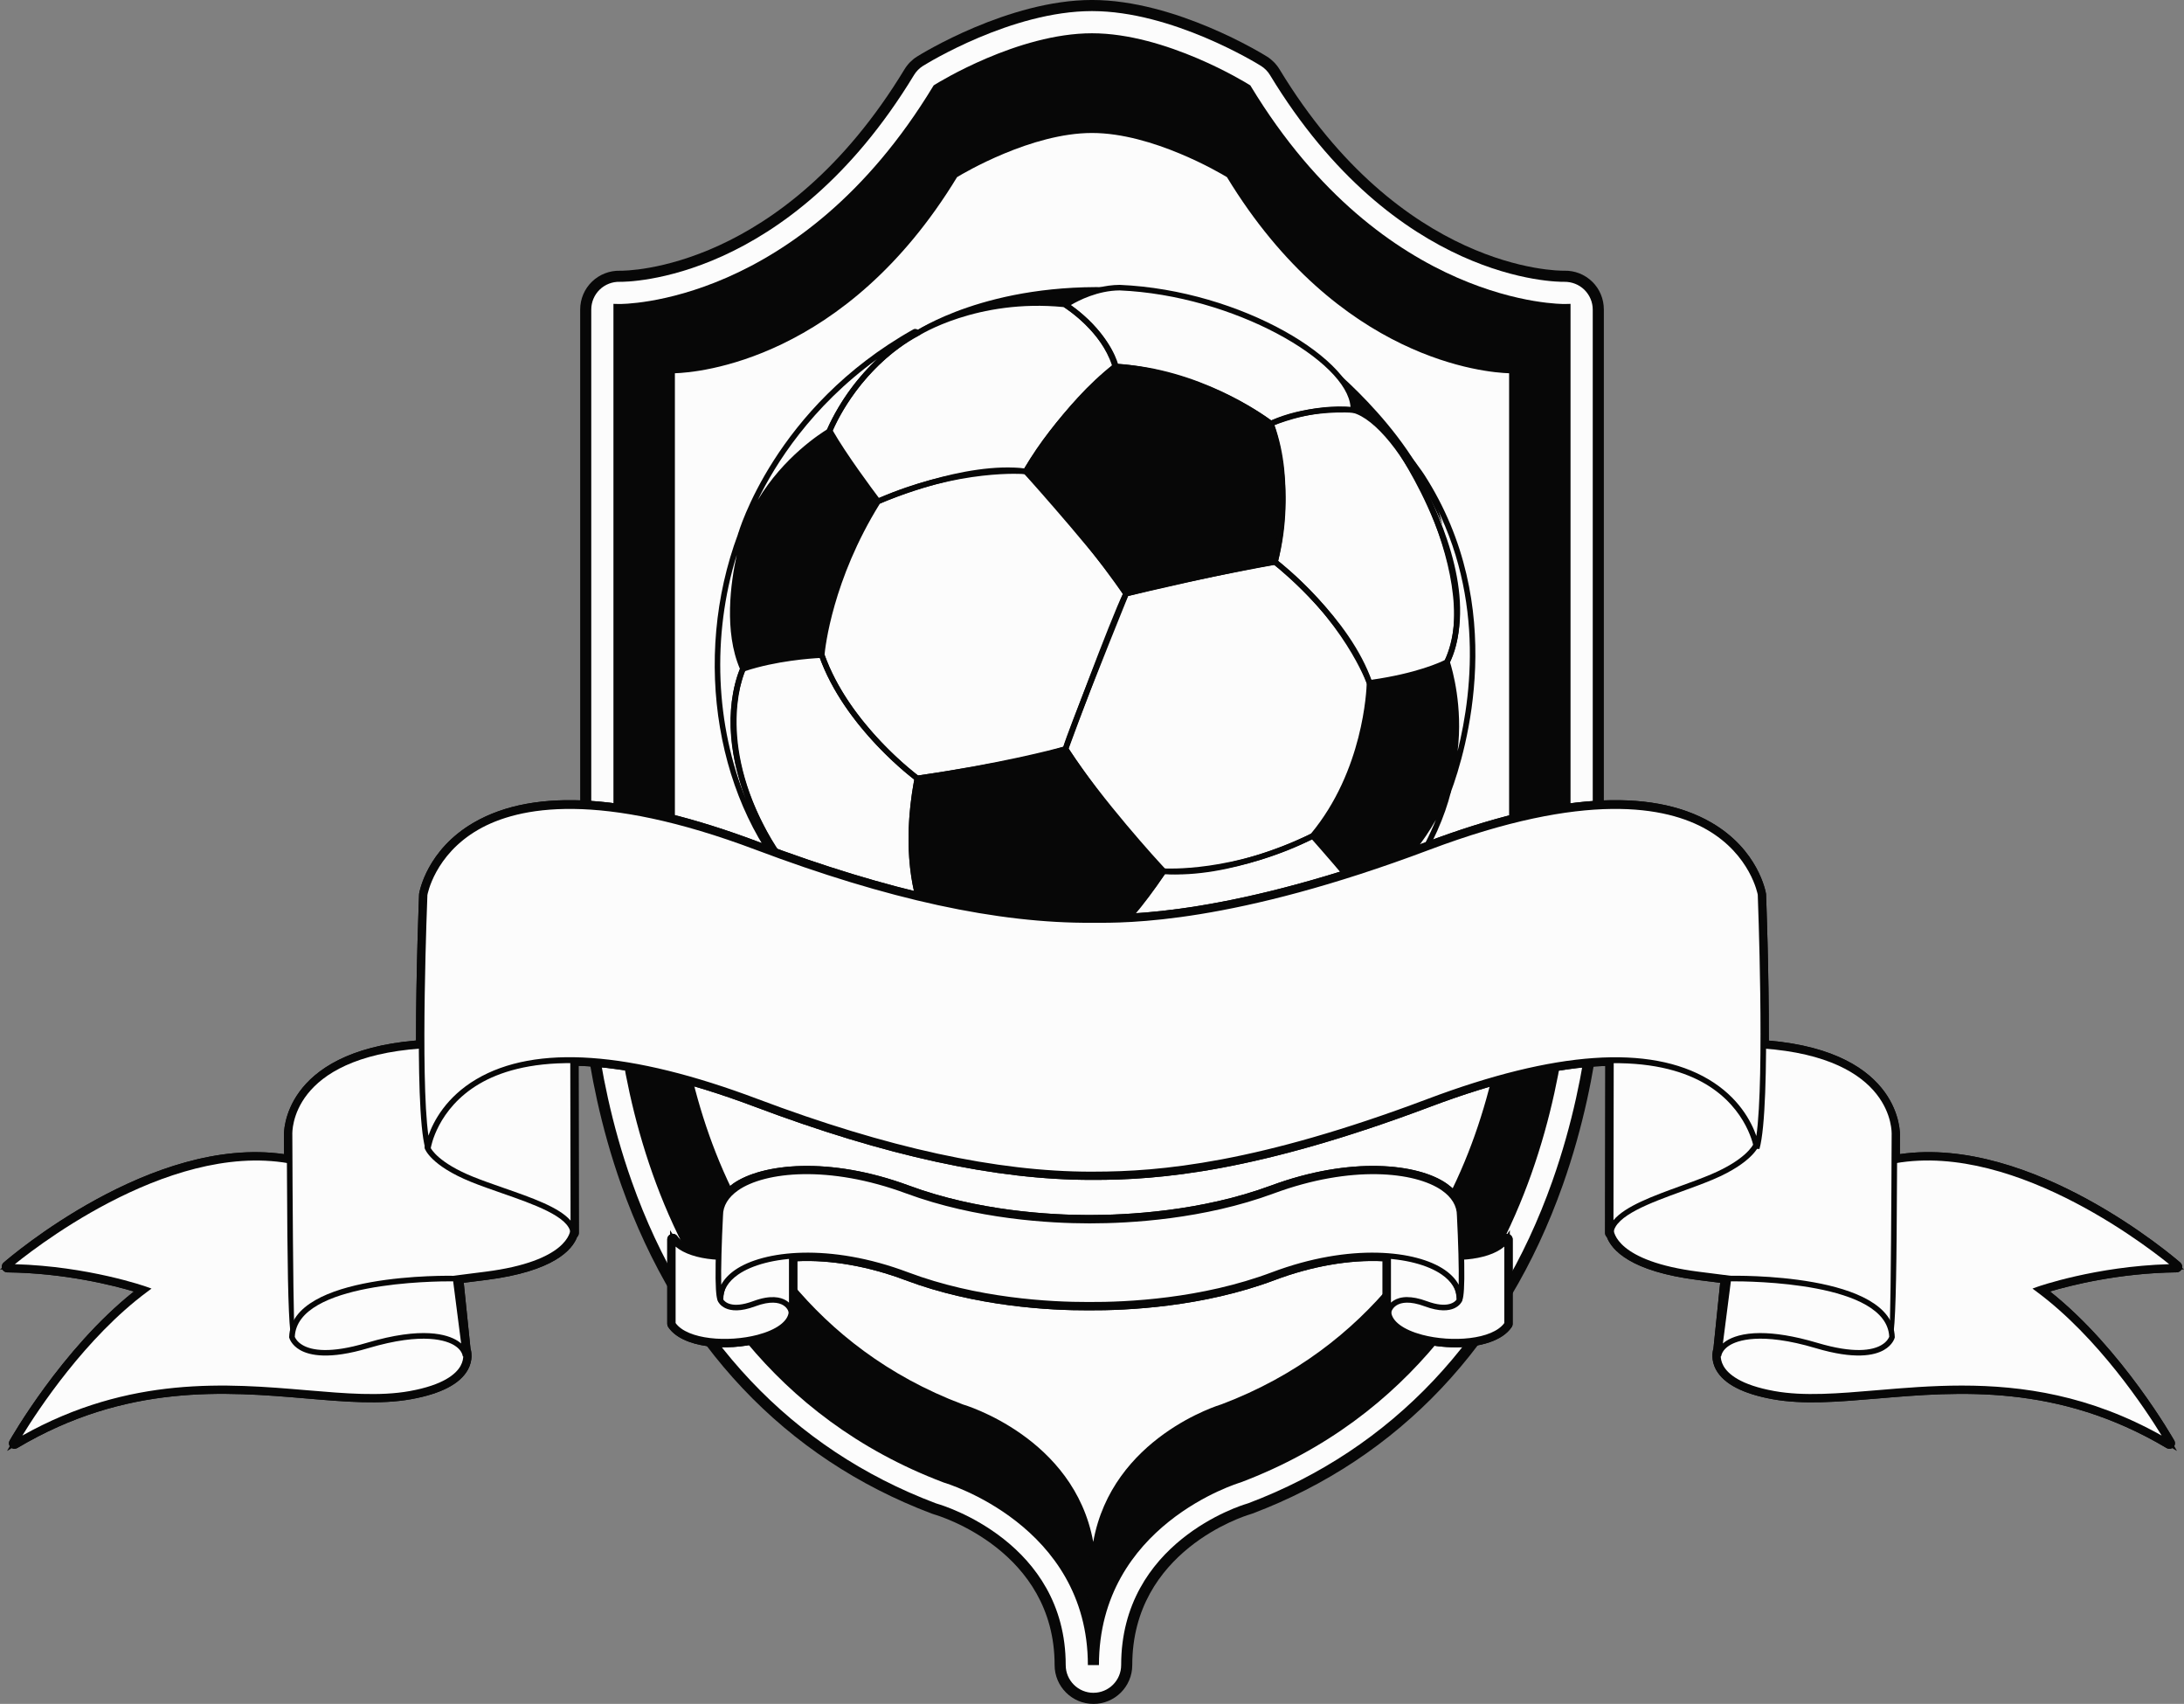 <svg xmlns="http://www.w3.org/2000/svg" width="1080" height="842.35" viewBox="0 0 1080 842.35"><rect x="0" y="0" width="1080" height="842.35" fill="#808080" stroke="none"/><g id="a"/><g id="b"><g id="c"><g id="d"><g><g><path d="M540.71 823.15c0-72.23 71.85-92.87 71.85-92.87 163.85-61.92 161.35-255.17 161.35-255.17V153.03s-90.07 2.5-157.61-108.82c0 0-40.03-25.02-76.3-25.02s-76.3 25.02-76.3 25.02c-67.54 111.32-157.61 108.82-157.61 108.82V475.12s-2.5 193.25 161.35 255.17c0 0 73.26 20.64 73.26 92.87z" fill="#070707"/><path d="M540.71 842.35c-10.6.0-19.2-8.6-19.2-19.2.0-56.44-56.93-73.71-59.36-74.41-.47-.14-1.03-.32-1.49-.5-72.45-27.38-125.5-83.52-153.43-162.35-20.76-58.61-20.36-108.91-20.33-111.02V153.03c0-5.18 2.09-10.15 5.81-13.76 3.71-3.61 8.72-5.56 13.92-5.43 3.18.06 80.32-.13 140.66-99.59 1.56-2.57 3.69-4.73 6.24-6.32 1.82-1.14 45.17-27.94 86.47-27.94s84.65 26.8 86.48 27.94c2.54 1.59 4.68 3.76 6.24 6.32 60.35 99.47 137.46 99.66 140.8 99.58 5.21-.13 10.13 1.82 13.85 5.43 3.71 3.61 5.74 8.58 5.74 13.76v322.1c.03 1.86.43 52.17-20.33 110.78-27.93 78.83-80.98 134.97-153.43 162.35-.49.18-.99.35-1.49.49-2.28.68-57.95 17.92-57.95 74.42.0 10.6-8.59 19.2-19.2 19.2zm-67.19-130.3c18.98 5.56 47.96 21 67.04 48.38 18.76-27.36 47.24-42.8 65.89-48.36 61.71-23.53 105.35-69.91 129.73-137.86 18.77-52.31 18.54-98.41 18.54-98.87V170.49c-32.51-5.35-98.79-26.81-152.23-112.11-9.86-5.53-37.96-19.98-62.48-19.98-22.64.0-49.95 12.83-62.44 19.91-53.45 85.35-119.76 106.82-152.27 112.17V475.12c0 .68-.24 46.77 18.54 99.09 24.38 67.93 68.01 114.31 129.69 137.85z" fill="#070707"/></g><g><path d="M540.71 823.15c0-72.23 71.85-92.87 71.85-92.87 163.85-61.92 161.35-255.17 161.35-255.17V153.03s-90.07 2.5-157.61-108.82c0 0-40.03-25.02-76.3-25.02s-76.3 25.02-76.3 25.02c-67.54 111.32-157.61 108.82-157.61 108.82V475.12s-2.5 193.25 161.35 255.17c0 0 73.26 20.64 73.26 92.87z" fill="#070707"/><path d="M540.71 836.87c-7.57.0-13.71-6.14-13.71-13.71.0-60.7-60.72-78.94-63.31-79.68-.35-.1-.74-.23-1.09-.36-70.89-26.79-122.83-81.79-150.2-159.05-20.44-57.7-20.05-107.05-20.02-109.12V153.03c0-3.7 1.5-7.25 4.15-9.83 2.65-2.58 6.26-3.98 9.94-3.88 3.34.05 83.35.23 145.51-102.22 1.11-1.83 2.64-3.38 4.45-4.52 1.77-1.11 43.82-27.1 83.57-27.1s81.8 25.99 83.57 27.1c1.82 1.14 3.34 2.68 4.45 4.52 62.18 102.48 142.13 102.3 145.57 102.22 3.69-.04 7.26 1.35 9.89 3.93 2.62 2.58 4.14 6.1 4.14 9.78V475.12c.03 1.9.42 51.25-20.02 108.94-27.37 77.26-79.31 132.26-150.2 159.05-.35.13-.7.25-1.06.35-2.49.73-61.92 18.95-61.92 79.69.0 7.57-6.14 13.71-13.71 13.71zm-68.94-119.61c19.72 5.72 50.93 22.68 68.82 53.42 17.58-30.73 48.25-47.69 67.61-53.41 63.48-24.14 108.31-71.76 133.26-141.55 19.02-53.2 18.74-99.98 18.74-100.44V165.78c-29.35-3.82-98.5-22.42-153.8-111.49-9.02-5.16-39.52-21.38-66.4-21.38-24.53.0-54 14.16-66.36 21.33-55.31 89.12-124.47 107.72-153.83 111.54V475.12c0 .63-.28 47.41 18.74 100.61 24.94 69.77 69.77 117.38 133.22 141.53z" fill="#fcfcfc"/></g><g><path d="M540.71 823.15c0-72.23 71.85-92.87 71.85-92.87 163.85-61.92 161.35-255.17 161.35-255.17V153.03s-90.07 2.5-157.61-108.82c0 0-40.03-25.02-76.3-25.02s-76.3 25.02-76.3 25.02c-67.54 111.32-157.61 108.82-157.61 108.82V475.12s-2.5 193.25 161.35 255.17c0 0 73.26 20.64 73.26 92.87z" fill="#070707"/><path d="M543.45 823.15h-5.49c0-69.25-70.55-90.03-71.26-90.23-85.85-32.43-125.65-100.84-143.96-152.53-19.79-55.87-19.4-104.83-19.39-105.32V150.22l2.81.07c.89.01 89.35 1.02 155.19-107.5l.34-.56.55-.35c1.66-1.04 41.12-25.43 77.75-25.43s76.09 24.4 77.76 25.43l.55.35.34.56c65.83 108.5 154.19 107.52 155.19 107.5l2.81-.07v324.9c0 .45.4 49.41-19.39 105.28-18.31 51.69-58.11 120.1-143.73 152.45-.91.27-70.08 21.04-70.08 90.3zM308.84 155.71V475.12c0 .51-.37 48.65 19.13 103.62 17.93 50.53 56.86 117.4 140.45 148.98.47.12 58.77 17.21 72.27 71.94 13.25-54.72 70.47-71.82 71.12-72.01 83.38-31.52 122.3-98.38 140.23-148.91 19.51-54.97 19.14-103.1 19.13-103.58V155.71c-15.93-.76-96-9.65-156.86-109.5-4.87-2.93-41.5-24.27-74.31-24.27s-69.43 21.34-74.3 24.27c-60.86 99.85-140.93 108.73-156.86 109.5z" fill="#070707"/></g><g><path d="M540.62 777.99c0-64.11 63.78-82.44 63.78-82.44 145.44-54.96 143.23-226.5 143.23-226.5V183.16s-79.95 2.22-139.9-96.59c0 0-35.53-22.21-67.73-22.21s-67.73 22.21-67.73 22.21c-59.95 98.81-139.9 96.59-139.9 96.59v285.9s-2.21 171.54 143.23 226.5c0 0 65.03 18.32 65.03 82.44z" fill="#fcfcfc"/><path d="M542 777.99h-2.74c0-62.31-63.39-80.94-64.03-81.12-75.73-28.61-110.89-89.05-127.07-134.72-17.51-49.41-17.16-92.68-17.15-93.11V181.75l1.41.04c.78.0 79.88.99 138.69-95.93l.17-.28.28-.17c.36-.22 36.24-22.41 68.46-22.41s68.1 22.19 68.46 22.41l.28.17.17.28c58.84 96.99 137.87 95.97 138.69 95.93l1.41-.04V469.06c0 .41.35 43.68-17.15 93.1-16.18 45.67-51.34 106.11-126.96 134.68-.73.22-62.89 18.84-62.89 81.15zM333.74 184.52V469.06c0 .44-.34 43.3 17.02 92.27 15.99 45.09 50.71 104.76 125.32 132.95.5.14 55.09 16.14 64.53 68 9.27-51.86 62.82-67.86 63.42-68.03 74.5-28.16 109.22-87.82 125.21-132.91 17.36-48.96 17.03-91.82 17.02-92.25V184.52c-11.03-.33-84.22-6.04-139.53-96.95-3.36-2.04-36.77-21.83-66.73-21.83s-63.38 19.79-66.73 21.83c-55.31 90.91-128.5 96.62-139.53 96.95z" fill="#070707"/></g></g><g><path d="M550.46 140.47c103.02 4.78 182.67 91.83 177.91 194.43-4.76 102.61-92.13 181.91-195.14 177.13-103.02-4.78-182.67-91.83-177.91-194.43 4.76-102.6 92.13-181.91 195.14-177.13z" fill="#fcfcfc"/><g><g><path d="M456.62 450.81s-11.05-23.82-3.02-65.99c0 0 52.45-7.41 73.33-14.54.0.0 22.95 35.8 48.43 60.43.0.0-25.49 37.89-44.7 46.27.0.0-39 1.52-74.05-26.16z" fill="#070707"/><path d="M529.8 478.35c-6.16.0-41.97-1.14-74.02-26.46l-.26-.2-.14-.3c-.46-.99-11.15-24.7-3.12-66.83l.18-.96.97-.14c.52-.07 52.56-7.47 73.07-14.48l1.02-.35.58.91c.23.36 23.16 35.95 48.23 60.18l.82.8-.64.95c-1.05 1.56-25.94 38.32-45.29 46.76l-.5.11s-.35.01-.92.01zm-72.06-28.4c32.69 25.66 69.21 25.72 72.62 25.66 16.92-7.58 39.16-38.87 43.22-44.73-22.75-22.24-43.52-53.32-47.22-58.97-19.75 6.45-64.42 13.08-71.59 14.12-7.05 38.17 1.8 61.12 2.97 63.91z" fill="#070707"/></g><path d="M453.25 386.25l-.45-.33c-.35-.26-35.2-26.01-47.73-61.6l-.09-.27.02-.28c.03-.36 2.83-36.29 28.04-76.62l.22-.36.39-.17c1.76-.78 43.56-18.96 73.79-14.95l.5.07.34.38c1.69 1.88 41.48 46.19 49.76 60.72l.33.58-.25.62c-11.76 29.09-29.41 73.43-29.81 76.36l-.12.89-.87.33c-.28.08-28.48 8.07-73.51 14.58l-.55.08zm-45.5-62.57c11.56 32.48 42.18 56.61 46.22 59.69 40.45-5.88 67.1-12.92 71.83-14.21 2.54-8.68 24.3-62.67 29.5-75.55-8.41-14.14-44.82-54.92-48.74-59.3-27.97-3.45-67.14 12.81-71.44 14.64-23.46 37.71-27.07 71.34-27.38 74.72z" fill="#070707"/><path d="M367.4 330.67s20.25-6.07 38.96-6.8c0 0 2.63-33.23 27.84-75.99.0.0-18.26-22.85-23.99-35.05.0.0-29.08 16.13-41.65 50.82.0.0-13.15 40.2-1.15 67.02z" fill="#070707"/><path d="M433.76 249.56l-.66-.86c-.16-.21-16.51-21.69-24.09-35.21l-.32-.57.25-.61c.13-.32 13.29-32.19 43.88-48.62.19-.13 29.7-19.01 73.74-14.57l.56.18c.8.47 19.76 11.81 25.68 31.47l.27.88-.71.58c-.28.22-27.6 22.71-43.91 51.47l-.43.77-.88-.08c-.32-.03-32.86-2.71-72.38 14.74l-.99.44zm-22.02-36.82c6.74 11.83 19.84 29.38 22.9 33.44 36.1-15.68 66.35-14.89 71.85-14.58 15.1-26.24 38.99-47.14 43.41-50.9-5.53-16.94-21.73-27.51-23.93-28.89-42.85-4.21-71.48 14.05-71.76 14.23-27.53 14.79-40.53 42.3-42.47 46.69z" fill="#070707"/><g><path d="M556.83 293.5s-25.76-37.38-49.59-60.48c0 0 19.17-32.54 44.23-51.86.0.0 38.88 1.01 76.99 28.25.0.0 11.86 31.23 2.04 68.4.0.0-43.49 7.82-73.67 15.68z" fill="#070707"/><path d="M556.25 295.07l-.55-.79c-.25-.37-25.96-37.53-49.41-60.28l-.78-.75.55-.93c.19-.33 19.59-32.99 44.57-52.25l.39-.3h.49c.39.02 39.74 1.34 77.75 28.52l.34.24.15.39c.12.32 11.91 32.07 2.08 69.24l-.22.85-.86.15c-.44.08-43.79 7.9-73.57 15.66l-.93.24zm-47.26-62.27c21.51 21.11 44.6 53.67 48.42 59.14 27.49-7.1 65.77-14.18 71.99-15.31 8.64-33.75-.81-62.71-2.08-66.34-34.97-24.85-70.86-27.49-75.4-27.73-22.04 17.16-39.63 44.87-42.93 50.25z" fill="#070707"/></g><path d="M649.11 413.28s26.02-30.64 28.11-75.69c0 0 20.58-2.16 38.32-10.31.0.0 25.69 66.21-40.92 116.13.0.0-15.05-18.65-25.52-30.13z" fill="#070707"/><path d="M581.79 432.3c-2.19.0-4.37-.08-6.53-.24l-.54-.04-.37-.39c-.31-.33-31.17-33.53-48.58-60.62l-.37-.57.23-.64c.94-2.57 23.13-62.99 29.96-76.9l.29-.58.63-.15c.53-.13 53.13-12.65 73.79-15.71l.58-.09.46.36c1.48 1.15 36.34 28.62 47.18 60.41l.07.22v.23c0 .43-.71 43.41-28.43 76.56l-.42.34c-.37.19-34.77 17.81-67.95 17.81zm-5.79-2.94c32.69 2.25 68.94-15.52 72.24-17.19 25.88-31.11 27.52-71 27.61-74.38-10.01-29-41.55-55.17-45.73-58.54-19.68 2.99-66.34 14-72.33 15.42-6.7 14.03-26.91 68.84-29.33 75.41 16.31 25.18 44.05 55.47 47.55 59.27z" fill="#070707"/><path d="M676.3 339.1l-.37-1.06c-.11-.31-11.31-31.33-46.28-59.15l-.7-.56.23-.87c.1-.37 9.65-37.26-1.99-67.56l-.47-1.22 1.2-.53c.85-.37 21.03-9.09 41.46-6.83 12.27 3.18 27.41 21.54 38.76 46.81 11.17 24.85 19.3 58.86 8.64 79.76l-.19.37-.36.2c-.5.28-12.49 6.85-38.81 10.47l-1.11.15zm-44.26-61.8c31.45 25.29 43.78 53.08 46.07 58.78 22.58-3.23 34.28-8.73 36.41-9.81 9.92-20.08 1.94-52.89-8.89-77.01-10.86-24.16-25.62-42.35-36.75-45.24-16.8-1.85-34.04 4.34-38.66 6.16 10.27 28.23 3.2 61.34 1.83 67.11z" fill="#070707"/><path d="M669.23 202.69s1.9-6.57-12.77-22.66c0 0 46.9 37.2 56.95 79.64.0.0-20.16-48.99-44.18-56.98z" fill="#070707"/><path d="M537.1 512.21s14.21.23 19.25-5.51c0 0 31.78 4.03 70.19-15.41.0.0-36.01 22.75-89.43 20.93z" fill="#070707"/><path d="M560.22 508.15c-2.47.0-3.88-.08-3.95-.08l-.32-.02-.28-.16c-.76-.43-18.71-10.76-26.29-30.43l-.48-1.25 1.24-.51c.19-.08 19.31-8.34 44.08-45.76l.44-.66.8.05c.35.02 34.73 2.06 73.04-17.27l.94-.48.7.79c.18.2 17.73 19.93 25.59 30.21l.31.4-.03.5c-.05.91-1.71 22.56-48.1 48.37-26.92 14.86-57.06 16.3-67.68 16.3zm-3.46-2.8c3.74.16 38.96 1.14 69.81-15.89 41.13-22.88 46.08-42.43 46.63-45.66-7.03-9.12-21.12-25.1-24.41-28.82-35.35 17.56-67.29 17.31-72.71 17.13-21.8 32.74-38.99 43.16-43.66 45.55 6.98 16.76 22.12 26.36 24.34 27.69z" fill="#070707"/><path d="M535.85 513.35c-10.11.0-22.78-1.97-37.1-5.92-37.03-10.21-77.95-31.91-84.52-53.65l-.71-2.33 2.36.61c20.52 5.28 40.03-2.45 40.22-2.53l.75-.3.63.51c36.12 29.1 72.69 25.9 73.05 25.86l1.08-.11.35 1.03c5.94 17.38 24.9 28.88 25.09 29l1.58.95-1.36 1.24c-4.13 3.76-11.56 5.64-21.42 5.64zm-118.16-58.05c8.44 19.84 47.7 40.09 81.79 49.49 25.4 7 45.9 7.71 54.49 2.02-4.84-3.23-18.72-13.52-24.26-28.41-6.39.3-40.06.45-73.34-26.03-3.74 1.38-20.3 6.83-38.68 2.93z" fill="#070707"/><path d="M431.07 456.71c-9.49.0-15.52-1.88-15.95-2.02l-.32-.15c-36.33-23.31-65.51-82.72-48.68-124.39l.24-.58.6-.2c18.21-6.16 39.14-6.87 39.35-6.88l1-.03.33.94c12.37 34.93 46.42 60.05 46.76 60.3l.7.51-.16.85c-7.86 41.46 2.8 64.92 2.91 65.15l.64 1.36-1.42.51c-9.99 3.58-18.96 4.62-26.01 4.62zm-14.95-4.58c1.78.51 17.96 4.84 38.67-2.14-2.22-5.66-9.46-27.95-2.69-64.59-4.94-3.79-34.78-27.68-46.69-60.12-4.26.22-21.53 1.38-36.97 6.49-15.82 40.39 12.49 97.66 47.69 120.36z" fill="#070707"/><path d="M426.92 469.85s-28.57-17.26-49.73-60.07c0 0 14.76 28.19 38.36 43.61.0.0 2.54 9.18 11.38 16.46z" fill="#070707"/><path d="M394.96 440.91c-40.75-42.41-53.08-115.19-29.97-176.99l.15-.41.36-.25c.16-.11 1.58-1.06 3.11-1l1.8.08-.55 1.71c-.13.4-12.74 40.02-1.21 66.04l.25.58-.27.57c-.15.31-14.45 31.52 9.36 77.44.1.21 10.27 20 19.01 30.38l-2.04 1.83zm-30.62-166.63c-12.54 40.37-10.39 84.45 4.55 120.89-13.82-36.19-4.77-60.4-3-64.52-7.91-18.49-4.6-42.54-1.55-56.37z" fill="#070707"/><path d="M367.29 265.33l-2.34-1.29c.17-.62 18-62.73 86.79-101.26l.36-.14c.84-.2 2 .16 2.6 1.4l.6 1.22-1.22.61c-.28.14-28.11 14.28-42.63 47.85l-.18.42-.4.23c-.29.17-29.72 17.15-41.01 49.72l-.31.88-.93.04c-.51.02-1.16.18-1.33.32zm66.49-87.83c-32.68 23.63-50.38 51.9-59.06 69.73 12.71-21.36 31.41-33.21 34.39-35 6.75-15.43 16.25-26.84 24.67-34.73z" fill="#070707"/><path d="M453.47 164.64l-1.05-.66s35.89-24.82 101.31-21.79c0 0-16.32.76-26.66 8.53.0.0-39.02-5.79-73.59 13.92z" fill="#070707"/><path d="M628.29 211.02l-.67-.52c-.33-.26-33.35-25.83-75.89-27.84l-1.07-.05-.21-1.05c-.03-.15-3.31-15.14-24.18-29.71l-1.61-1.12 1.61-1.12c.51-.35 12.63-8.69 27.44-8.78 60.2 2.57 117.79 37.63 116.89 61.92l-.05 1.43-1.43-.12c-.24-.02-22.5-1.71-40.06 6.6l-.77.36zm-75.41-31.05c39.56 2.21 70.82 24.2 75.76 27.86 15.6-7.1 33.87-6.85 39.2-6.59-1.49-22.61-57.71-55.26-114.17-57.67-10.81.06-20.39 5.02-24.14 7.24 17.51 12.79 22.28 25.48 23.35 29.17z" fill="#070707"/><path d="M712.31 393.51l.76-2.01c12.12-31.91 1.29-63.45 1.18-63.77l-.18-.52.23-.5c19.25-41.95-24.21-105.1-24.65-105.73l2.04-1.8c5.9 5.32 12.28 14.98 12.55 15.38 42.14 65.35 20.74 136.79 13.17 157.13l-.25.43c-.93 1.06-2.42 1.22-2.71 1.25l-2.15.16zm4.71-66.16c1.07 3.34 6.49 21.82 3.77 44.01 7.67-30.59 13.65-84.58-18.58-134.9 11.91 22 28.2 60.91 14.81 90.89z" fill="#070707"/><path d="M542.49 513.6c-4.1.0-8.26-.11-12.51-.34l.13-2.74c.19.0 18.5.64 25.38-4.89l.41-.33.52.02c53.5 2.59 109.98-32.64 116.88-62.23l.12-.5.42-.3c.29-.21 28.84-21.06 39.53-50.76l.28-.77.8-.12c.21-.04.49-.14.57-.22l2.46 1.11c-12.17 48.42-70.14 122.05-174.97 122.06zm14.29-5.51c-1.44 1.06-3.21 1.9-5.15 2.57 17.54-.74 33.67-3.6 48.41-8.05-13.95 4.01-28.72 6.12-43.26 5.48zm119.06-63.88c-4.03 16.07-21.91 33.68-45.9 46.35 41.65-21.34 68.28-55.83 80.12-85.29-12.07 21.71-31.17 36.64-34.22 38.94z" fill="#070707"/></g></g><g><g><g><path d="M1007.94 637.46s29.97-10.74 68.45-11.18c0 0-73.97-64.33-139.63-52.46.03-7.71.05-12.71.05-12.71.0.0 2.08-39.3-64.85-44.12.19-35.28-1.36-74.74-1.36-74.74.0.0-13.14-80.34-164.18-23.45-87.2 32.84-137.9 36.22-166.25 36.01-27.92.2-79.07-3.28-165.98-36.01-151.05-56.88-164.18 23.45-164.18 23.45.0.0-1.64 39.47-1.51 74.71h-.28c-67.11 4.78-65.02 44.15-65.02 44.15.0.0.02 5 .05 12.71-65.66-11.87-139.63 52.46-139.63 52.46 38.47.45 68.45 11.18 68.45 11.18-38.02 28.18-64.87 76.05-64.87 76.05 80.52-47.87 149.42-16.11 195.65-24.46 33.45-6.04 27.14-21.77 27.14-21.77l-3.64-35.47c4.59-.58 9.17-1.16 13.71-1.73 37.43-4.73 42.59-17.44 43.29-21.27.05.25.16.5.18.76l-.14-85.44c22.54.27 52.08 5.86 90.81 20.44 86.91 32.74 138.36 36.07 165.98 36.01 29.93.07 79.04-3.17 166.25-36.01 38.41-14.46 67.76-20.06 90.2-20.39l-.13 85.39c.02-.27.13-.52.18-.78.69 3.8 5.79 16.55 43.29 21.29 4.53.57 9.12 1.15 13.71 1.73l-3.64 35.47s-6.31 15.73 27.14 21.77c46.23 8.35 115.12-23.41 195.65 24.46.0.0-26.84-47.87-64.87-76.05z" fill="#fcfcfc"/><path d="M7.19 716.25c-.7.0-1.39-.27-1.92-.78-.89-.87-1.08-2.22-.48-3.31.26-.47 25.58-45.19 61.43-73.69-9.96-2.96-34.04-9.13-62.65-9.46-1.14-.01-2.15-.73-2.54-1.8-.39-1.07-.09-2.27.77-3.02 3.01-2.62 73.4-63.04 138.67-53.61l-.04-9.48c-.02-.28-1.4-41.06 65.3-46.71-.04-34.25 1.5-71.89 1.51-72.27.0-.11.02-.22.03-.33.14-.88 3.79-21.69 27.07-35.16 30.19-17.45 77.55-14.23 140.79 9.58 64.92 24.45 118.87 36.16 165 35.83 17.06.13 68.76.52 165.31-35.83 63.23-23.81 110.59-27.03 140.78-9.58 23.28 13.46 26.93 34.28 27.07 35.16.02.11.03.22.03.33.02.39 1.48 38.03 1.37 72.31 66.23 5.79 64.86 46.38 64.84 46.8l-.03 9.34c65.27-9.43 135.66 50.99 138.67 53.61.86.75 1.17 1.95.77 3.02-.39 1.07-1.4 1.78-2.54 1.8-28.64.33-52.7 6.5-62.65 9.46 35.85 28.5 61.17 73.22 61.43 73.69.61 1.08.41 2.44-.48 3.31-.89.87-2.25 1.03-3.32.39-53.88-32.03-103.17-27.85-142.77-24.49-19.71 1.67-36.74 3.12-51.96.37-14.73-2.66-24.17-7.55-28.03-14.54-2.68-4.84-1.73-9.14-1.32-10.51l3.34-32.51-11.05-1.39c-33.56-4.24-42.61-14.95-44.99-21.2-.54-.51-.88-1.24-.88-2.04l.13-82.58c-24.04.81-53.12 7.59-86.49 20.15-85.56 32.22-134.21 36.31-167.23 36.19-.18.0-.37.0-.55.0-47.31.0-101.75-11.84-166.39-36.19-33.64-12.66-62.93-19.45-87.09-20.2l.13 82.63c0 .79-.33 1.5-.86 2-2.35 6.23-11.37 16.98-45 21.23l-11.05 1.39 3.34 32.51c.42 1.37 1.36 5.67-1.32 10.5-3.86 6.99-13.3 11.88-28.03 14.54-15.22 2.75-32.24 1.31-51.96-.37-39.59-3.36-88.89-7.54-142.77 24.49-.43.26-.92.39-1.4.39zm3.9-92.51c34.8 1.56 60.73 10.72 61.89 11.13.95.34 1.64 1.18 1.79 2.18s-.27 2-1.08 2.61c-27.36 20.28-49.08 51.26-58.71 66.33 51.76-27.3 98.71-23.32 136.84-20.08 19.33 1.64 36.02 3.06 50.52.44 16.09-2.9 22-7.94 24.13-11.66 1.98-3.46.98-6.31.93-6.43-.08-.21-.14-.48-.17-.7l-3.64-35.47c-.15-1.48.91-2.81 2.38-3l13.71-1.73c36.5-4.61 40.5-16.67 40.93-19.04.03-.17.07-.33.13-.48l-.14-83.7c0-.73.29-1.44.81-1.95s1.19-.79 1.96-.79c25.33.3 56.2 7.23 91.74 20.61 64.02 24.11 117.82 35.84 164.47 35.84.48.0.95.0 1.44.0 32.45.0 80.44-4.22 164.4-35.84 35.26-13.28 65.92-20.2 91.13-20.57.86-.04 1.44.27 1.97.79.52.52.82 1.22.82 1.96l-.13 83.64c.06.15.1.31.13.48.43 2.37 4.41 14.44 40.93 19.05l13.71 1.73c1.48.19 2.53 1.52 2.38 3l-3.64 35.47c-.03.25-.09.5-.18.74-.03.08-1.03 2.93.95 6.39 2.13 3.72 8.05 8.75 24.13 11.66 14.5 2.62 31.19 1.21 50.52-.44 38.13-3.24 85.08-7.22 136.84 20.08-9.64-15.08-31.36-46.06-58.7-66.33-.81-.6-1.23-1.6-1.08-2.61s.84-1.84 1.79-2.18c1.16-.42 27.09-9.57 61.89-11.13-18.42-14.37-78.32-56.87-131.66-47.23-.8.14-1.62-.07-2.25-.6-.62-.52-.98-1.3-.98-2.11l.05-12.71c.07-1.62.89-36.82-62.31-41.37-1.44-.1-2.55-1.31-2.54-2.75.18-33.54-1.23-71.34-1.35-74.42-.35-1.75-4.4-19.68-24.52-31.24-19.74-11.34-59.35-18.8-135.96 10.05-97.49 36.71-149.97 36.31-167.24 36.19-46.68.36-101.36-11.49-166.93-36.19-76.75-28.9-116.38-21.37-136.11-9.96-20.1 11.62-24.04 29.4-24.38 31.16-.12 3.02-1.62 40.87-1.49 74.4.0 1.48-1.17 2.7-2.65 2.75h-.28c-63.27 4.51-62.44 39.77-62.37 41.27l.06 12.83c0 .81-.36 1.59-.98 2.11-.62.52-1.47.74-2.25.6-53.31-9.64-113.24 32.85-131.66 47.23z" fill="#070707"/></g><g><path d="M1007.94 637.46s29.97-10.74 68.45-11.18c0 0-73.97-64.33-139.63-52.46.03-7.71.05-12.71.05-12.71.0.0 2.08-39.3-64.85-44.12.19-35.28-1.36-74.74-1.36-74.74.0.0-13.14-80.34-164.18-23.45-87.2 32.84-137.9 36.22-166.25 36.01-27.92.2-79.07-3.28-165.98-36.01-151.05-56.88-164.18 23.45-164.18 23.45.0.0-1.64 39.47-1.51 74.71h-.28c-67.11 4.78-65.02 44.15-65.02 44.15.0.0.02 5 .05 12.71-65.66-11.87-139.63 52.46-139.63 52.46 38.47.45 68.45 11.18 68.45 11.18-38.02 28.18-64.87 76.05-64.87 76.05 80.52-47.87 149.42-16.11 195.65-24.46 33.45-6.04 27.14-21.77 27.14-21.77l-3.64-35.47c4.59-.58 9.17-1.16 13.71-1.73 37.43-4.73 42.59-17.44 43.29-21.27.05.25.16.5.18.76l-.14-85.44c22.54.27 52.08 5.86 90.81 20.44 86.91 32.74 138.36 36.07 165.98 36.01 29.93.07 79.04-3.17 166.25-36.01 38.41-14.46 67.76-20.06 90.2-20.39l-.13 85.39c.02-.27.13-.52.18-.78.69 3.8 5.79 16.55 43.29 21.29 4.53.57 9.12 1.15 13.71 1.73l-3.64 35.47s-6.31 15.73 27.14 21.77c46.23 8.35 115.12-23.41 195.65 24.46.0.0-26.84-47.87-64.87-76.05z" fill="#fcfcfc"/><path d="M7.19 716.25c-.7.0-1.39-.27-1.92-.78-.89-.87-1.08-2.22-.48-3.31.26-.47 25.58-45.19 61.43-73.69-9.96-2.96-34.04-9.13-62.65-9.46-1.14-.01-2.15-.73-2.54-1.8-.39-1.07-.09-2.27.77-3.02 3.01-2.62 73.4-63.04 138.67-53.61l-.04-9.48c-.02-.28-1.4-41.06 65.3-46.71-.04-34.25 1.5-71.89 1.51-72.27.0-.11.02-.22.03-.33.14-.88 3.79-21.69 27.07-35.16 30.19-17.45 77.55-14.23 140.79 9.58 64.92 24.45 118.87 36.16 165 35.83 17.06.13 68.76.52 165.31-35.83 63.23-23.81 110.59-27.03 140.78-9.58 23.28 13.46 26.93 34.28 27.07 35.16.02.11.03.22.03.33.02.39 1.48 38.03 1.37 72.31 66.23 5.79 64.86 46.38 64.84 46.8l-.03 9.34c65.27-9.43 135.66 50.99 138.67 53.61.86.75 1.17 1.95.77 3.02-.39 1.07-1.4 1.78-2.54 1.8-28.64.33-52.7 6.5-62.65 9.46 35.85 28.5 61.17 73.22 61.43 73.69.61 1.08.41 2.44-.48 3.31-.89.87-2.25 1.03-3.32.39-53.88-32.03-103.17-27.85-142.77-24.49-19.71 1.67-36.74 3.12-51.96.37-14.73-2.66-24.17-7.55-28.03-14.54-2.68-4.84-1.73-9.14-1.32-10.51l3.34-32.51-11.05-1.39c-33.56-4.24-42.61-14.95-44.99-21.2-.54-.51-.88-1.24-.88-2.04l.13-82.58c-24.04.81-53.12 7.59-86.49 20.15-85.56 32.22-134.21 36.31-167.23 36.19-.18.0-.37.0-.55.0-47.31.0-101.75-11.84-166.39-36.19-33.64-12.66-62.93-19.45-87.09-20.2l.13 82.63c0 .79-.33 1.5-.86 2-2.35 6.23-11.37 16.98-45 21.23l-11.05 1.39 3.34 32.51c.42 1.37 1.36 5.67-1.32 10.5-3.86 6.99-13.3 11.88-28.03 14.54-15.22 2.75-32.24 1.31-51.96-.37-39.59-3.36-88.89-7.54-142.77 24.49-.43.26-.92.39-1.4.39zm3.9-92.51c34.8 1.56 60.73 10.72 61.89 11.13.95.34 1.64 1.18 1.79 2.18s-.27 2-1.08 2.61c-27.36 20.28-49.08 51.26-58.71 66.33 51.76-27.3 98.71-23.32 136.84-20.08 19.33 1.64 36.02 3.06 50.52.44 16.09-2.9 22-7.94 24.13-11.66 1.98-3.46.98-6.31.93-6.43-.08-.21-.14-.48-.17-.7l-3.64-35.47c-.15-1.48.91-2.81 2.38-3l13.71-1.73c36.5-4.61 40.5-16.67 40.93-19.04.03-.17.07-.33.13-.48l-.14-83.7c0-.73.29-1.44.81-1.95s1.19-.79 1.96-.79c25.33.3 56.2 7.23 91.74 20.61 64.02 24.11 117.82 35.84 164.47 35.84.48.0.95.0 1.44.0 32.45.0 80.44-4.22 164.4-35.84 35.26-13.28 65.92-20.2 91.13-20.57.86-.04 1.44.27 1.97.79.52.52.82 1.22.82 1.96l-.13 83.64c.06.15.1.31.13.48.43 2.37 4.41 14.44 40.93 19.05l13.71 1.73c1.48.19 2.53 1.52 2.38 3l-3.64 35.47c-.03.25-.09.5-.18.74-.03.08-1.03 2.93.95 6.39 2.13 3.72 8.05 8.75 24.13 11.66 14.5 2.62 31.19 1.21 50.52-.44 38.13-3.24 85.08-7.22 136.84 20.08-9.64-15.08-31.36-46.06-58.7-66.33-.81-.6-1.23-1.6-1.08-2.61s.84-1.84 1.79-2.18c1.16-.42 27.09-9.57 61.89-11.13-18.42-14.37-78.32-56.87-131.66-47.23-.8.14-1.62-.07-2.25-.6-.62-.52-.98-1.3-.98-2.11l.05-12.71c.07-1.62.89-36.82-62.31-41.37-1.44-.1-2.55-1.31-2.54-2.75.18-33.54-1.23-71.34-1.35-74.42-.35-1.75-4.4-19.68-24.52-31.24-19.74-11.34-59.35-18.8-135.96 10.05-97.49 36.71-149.97 36.31-167.24 36.19-46.68.36-101.36-11.49-166.93-36.19-76.75-28.9-116.38-21.37-136.11-9.96-20.1 11.62-24.04 29.4-24.38 31.16-.12 3.02-1.62 40.87-1.49 74.4.0 1.48-1.17 2.7-2.65 2.75h-.28c-63.27 4.51-62.44 39.77-62.37 41.27l.06 12.83c0 .81-.36 1.59-.98 2.11-.62.52-1.47.74-2.25.6-53.31-9.64-113.24 32.85-131.66 47.23z" fill="#070707"/></g></g><g><path d="M3.62 626.27s82.76-72.03 150.91-49.66c55.07 18.07 68.59 23.86 68.59 23.86l6.86 66.81s6.31 15.73-27.14 21.77c-46.23 8.35-115.12-23.41-195.65 24.46.0.0 26.84-47.87 64.87-76.05.0.0-29.97-10.74-68.45-11.18z" fill="#fcfcfc"/><path d="M3.49 717.3l2.5-4.47c.27-.47 26.43-46.68 63.15-74.9-7.9-2.5-33.98-9.93-65.55-10.29l-3.6-.04 2.72-2.36c.83-.73 84.13-72.28 152.24-49.93 54.5 17.89 68.57 23.84 68.7 23.9l.74.32.08.8 6.85 66.64c.32.95 1.4 4.95-1.17 9.57-3.66 6.61-12.77 11.27-27.08 13.85-15.04 2.72-31.99 1.28-51.6-.38-39.8-3.38-89.33-7.58-143.59 24.68l-4.4 2.62zm3.84-92.33c36.5 1.05 64.9 11.08 65.19 11.19l2.41.87-2.06 1.53c-30.58 22.67-54.15 58.6-61.82 71.13 53.22-29.84 101.58-25.73 140.66-22.41 19.42 1.65 36.2 3.07 50.88.42 16.69-3.01 22.88-8.41 25.13-12.41 2.27-4.04 1.03-7.37.98-7.51l-.09-.36-6.78-65.99c-3.49-1.41-20.16-7.89-67.74-23.51-59.64-19.58-131.74 34.93-146.76 47.06z" fill="#070707"/></g><g><path d="M1076.38 626.27s-82.76-72.03-150.91-49.66c-55.07 18.07-68.59 23.86-68.59 23.86l-6.86 66.81s-6.31 15.73 27.14 21.77c46.23 8.35 115.12-23.41 195.65 24.46.0.0-26.84-47.87-64.87-76.05.0.0 29.97-10.74 68.45-11.18z" fill="#fcfcfc"/><path d="M1076.51 717.3l-4.4-2.62c-54.26-32.25-103.79-28.05-143.58-24.68-19.62 1.66-36.57 3.1-51.6.38-14.31-2.58-23.42-7.24-27.08-13.85-2.56-4.62-1.48-8.62-1.17-9.57l6.93-67.45.74-.32c.13-.06 14.2-6.01 68.7-23.9 68.11-22.35 151.41 49.2 152.24 49.93l2.72 2.36-3.6.04c-31.57.37-57.65 7.8-65.55 10.29 36.73 28.22 62.89 74.43 63.15 74.9l2.5 4.47zm-106.32-32.32c29.88.0 63.23 4.79 98.76 24.71-7.68-12.53-31.24-48.47-61.82-71.13l-2.06-1.53 2.41-.87c.29-.1 28.7-10.13 65.19-11.19-15.02-12.13-87.13-66.64-146.76-47.06-47.58 15.62-64.25 22.1-67.74 23.51l-6.87 66.36c-.05.13-1.29 3.46.98 7.5 2.25 4 8.43 9.4 25.13 12.41 14.68 2.65 31.45 1.23 50.88-.42 12.99-1.1 27.02-2.29 41.9-2.29z" fill="#070707"/></g><g><path d="M283.44 607.71s.89 16.78-43.4 22.37c-44.29 5.59-93.8 11.26-95.51 28.85-.97 9.99-1.34-97.82-1.34-97.82.0.0-2.09-39.37 65.02-44.14l61.43-2.39 13.8 93.13z" fill="#fcfcfc"/><path d="M144.43 660.95s-.06.0-.09.0q-1.81-.09-2.24-50.61c-.2-24.62-.28-49.23-.28-49.23-.02-.34-1.37-40.7 66.3-45.51l62.71-2.44 13.99 94.47c.04.74.44 18.12-44.59 23.8l-4.11.52c-41.55 5.23-88.66 11.15-90.2 27.11-.05.52-.18 1.89-1.47 1.89zm124.04-144.96-60.2 2.34c-64.81 4.61-63.78 41.15-63.71 42.7.11 31.31.41 75.87.85 92.06 9.95-13.75 50.75-18.88 90.35-23.86l4.11-.52c40.96-5.17 42.16-19.94 42.2-20.9l-13.6-91.81z" fill="#070707"/></g><g><path d="M796.56 607.71s-.89 16.78 43.4 22.37c44.29 5.59 93.8 11.26 95.51 28.85.97 9.99 1.34-97.82 1.34-97.82.0.0 2.09-39.37-65.02-44.14l-61.43-2.39-13.8 93.13z" fill="#fcfcfc"/><path d="M935.57 660.95c-1.28.0-1.42-1.37-1.47-1.89-1.55-15.96-48.65-21.88-90.2-27.11l-4.11-.52c-45.04-5.69-44.64-23.07-44.59-23.8v-.13l13.99-94.34 62.66 2.43c67.7 4.81 66.35 45.16 66.33 45.58h0s-.08 24.58-.28 49.16q-.4 50.53-2.24 50.61s-.06.0-.09.0zm-137.64-53.14c.03.96 1.23 15.73 42.2 20.9l4.11.52c39.61 4.98 80.41 10.12 90.35 23.87.44-16.2.73-60.75.84-92 .08-1.62 1.11-38.16-63.74-42.77l-60.16-2.34-13.6 91.81z" fill="#070707"/></g><g><path d="M211.34 567.32s2.54 7.77 22.07 15.69c19.54 7.92 49.06 14.6 50.11 26.56l-.15-89.62s-72.77 6.26-72.02 47.37z" fill="#fcfcfc"/><path d="M282.15 609.69c-.72-8.25-18.48-14.43-34.14-19.88-5.14-1.79-10.45-3.64-15.11-5.53-19.89-8.07-22.75-16.19-22.86-16.53l-.07-.4c-.76-41.91 70.25-48.51 73.28-48.77l1.49-.13.15 91.12-2.74.12zm-69.44-42.65c.52 1.11 4.27 7.83 21.22 14.7 4.59 1.86 9.88 3.7 14.98 5.48 14.09 4.91 27.58 9.6 33.23 16.19l-.14-81.93c-10.24 1.19-69.65 9.63-69.29 45.57z" fill="#070707"/></g><g><path d="M144.38 661.02s3.51 14.24 37.28 4.17c33.78-10.06 47.42-2.23 48.54 5.15l-4.92-38.25s-79.93-1.87-80.9 28.93z" fill="#fcfcfc"/><path d="M228.85 670.54c-.3-2-1.74-3.9-4.06-5.37-3.68-2.33-15.19-6.87-42.74 1.33-19.17 5.71-28.89 3.64-33.68.9-4.41-2.53-5.29-5.92-5.33-6.06l-.05-.18v-.19c1.01-31.79 79-30.33 82.31-30.25l1.18.03 5.07 39.42-2.72.38zm-83.09-9.71c.21.58 1.13 2.61 4.12 4.27 4.34 2.42 13.31 4.16 31.4-1.23 27.59-8.22 40.03-4.17 44.99-1.02.64.41 1.23.85 1.77 1.31l-3.95-30.72c-9.71-.06-77.08.49-78.31 27.39z" fill="#070707"/></g><g><path d="M868.66 565.49s-2.54 8.1-22.07 16.37c-19.54 8.27-49.06 15.22-50.11 27.71l.15-93.5s71.88 11.93 72.03 49.42z" fill="#fcfcfc"/><path d="M797.85 609.68l-2.74-.12.15-95.12 1.59.26c2.98.49 73.02 12.56 73.17 50.77l-.06.41c-.11.36-2.95 8.8-22.84 17.22-4.67 1.97-9.99 3.91-15.14 5.78-15.66 5.69-33.41 12.13-34.13 20.78zm.15-91.97-.13 85.53c5.77-6.96 19.66-12.01 33.18-16.92 5.12-1.86 10.41-3.78 15.01-5.73 16.96-7.18 20.7-14.2 21.23-15.36-.44-32.68-58.81-45.49-69.28-47.52z" fill="#070707"/></g><g><path d="M935.62 661.02s-3.51 14.24-37.28 4.17c-33.78-10.06-47.42-2.23-48.54 5.15l4.92-38.25s79.93-1.87 80.9 28.93z" fill="#fcfcfc"/><path d="M851.15 670.54l-2.72-.38 5.07-39.42 1.18-.03c3.32-.08 81.29-1.53 82.3 30.25v.19l-.04.18c-.03.14-.91 3.54-5.33 6.06-4.79 2.74-14.52 4.81-33.68-.9-27.54-8.2-39.06-3.66-42.74-1.33-2.31 1.47-3.75 3.37-4.06 5.37zm19.41-11.51c6.92.0 16.09 1.25 28.17 4.84 18.08 5.39 27.05 3.64 31.39 1.23 2.99-1.66 3.91-3.69 4.12-4.27-1.23-26.9-68.53-27.45-78.31-27.39l-3.95 30.72c.54-.46 1.12-.9 1.76-1.31 2.79-1.77 7.94-3.83 16.83-3.83z" fill="#070707"/></g><g><path d="M540.16 580.58c29.93.07 79.04-3.17 166.25-36.01 151.04-56.88 162.32 23.09 162.32 23.09 5.97-20.82 1.87-125.41 1.87-125.41.0.0-13.14-80.34-164.18-23.45-87.2 32.84-137.9 36.22-166.25 36.01-27.92.2-79.07-3.28-165.98-36.01-151.05-56.88-164.18 23.45-164.18 23.45.0.0-4.33 104.38 1.64 125.2.0.0 11.49-79.75 162.54-22.87 86.91 32.74 138.36 36.07 165.98 36.01z" fill="#fcfcfc"/><path d="M541.07 581.96c-.48.0-.96.0-1.45.0-47.15.0-101.43-11.81-165.92-36.1-77.51-29.18-117.12-21.55-136.71-10.01-20.9 12.32-23.96 31.6-23.98 31.79l-2.68.18c-5.96-20.79-1.87-121.36-1.7-125.63.16-1.02 3.7-21.21 26.42-34.36 29.81-17.24 76.79-13.98 139.61 9.67 65.08 24.51 119.28 36.28 165.49 35.92 17.05.13 68.99.53 165.78-35.92 62.82-23.66 109.79-26.92 139.61-9.68 22.73 13.14 26.27 33.34 26.41 34.19.18 4.45 4.07 105.23-1.9 126.01l-2.68-.18c-.03-.19-3.03-19.58-23.95-31.94-19.55-11.56-59.1-19.21-136.52 9.94-84.56 31.85-133.05 36.1-165.83 36.1zm-.91-2.74h0c.3.0.6.0.9.0 32.55.0 80.7-4.23 164.87-35.93 63.03-23.73 109.79-26.99 138.96-9.69 14.96 8.87 21.16 20.92 23.64 28.01 4.16-29.19.73-118.33.69-119.3-.01-.03-3.51-19.67-25.13-32.13-19.99-11.52-60.01-19.16-137.2 9.91-97.26 36.62-149.56 36.22-166.75 36.1-46.71.34-101.05-11.47-166.45-36.1-77.19-29.07-117.21-21.43-137.2-9.91-21.62 12.46-25.11 32.11-25.14 32.3-.02.81-3.65 89.83.5 118.95 2.49-7.05 8.72-19.05 23.67-27.89 29.24-17.28 76.06-14 139.14 9.76 64.18 24.17 118.14 35.93 164.96 35.93.18.0.36.0.54.0z" fill="#070707"/></g></g><g><g><g><path d="M722.61 621.45c-.26-10.35-.79-20.64-.79-20.64.0-20.2-42.43-30.59-92.37-12.12-35.4 13.09-73.22 14.78-91.14 14.73-18.33-.01-55.07-1.89-89.77-14.73-49.94-18.47-92.37-8.08-92.37 12.12.0.0-.54 10.29-.8 20.64-9.93-.44-18.99-3.19-22.66-8.73v41.79c9.74 14.72 57.58 9.74 58.67-5.85v-.12c.06.27.12.52.14.77v-28.38c15.96-1.2 35.95 1.4 57.01 9.33 34.54 13.01 71.24 14.82 89.63 14.78 17.95.12 55.96-1.49 91.28-14.78 21.06-7.93 41.04-10.52 57.01-9.33v28.38c.03-.25.08-.51.15-.77v.12c1.08 15.59 48.92 20.56 58.67 5.85v-41.79c-3.67 5.54-12.73 8.29-22.66 8.73z" fill="#fcfcfc"/><path d="M719.71 666.06c-5.91.0-11.96-.76-17.4-2.2-10.25-2.7-16.58-7.27-18.11-13-.31-.44-.49-.98-.49-1.56v-25.8c-16.36-.79-35.18 2.49-53.3 9.32-35.39 13.32-73 15.09-92.27 14.96-18.83.08-55.76-1.85-90.57-14.96-18.12-6.82-36.95-10.11-53.3-9.32v25.8c0 .58-.18 1.12-.49 1.56-1.53 5.73-7.86 10.3-18.11 13-16.4 4.32-38.36 2.55-45.25-7.85-.3-.45-.46-.98-.46-1.51v-41.79c0-1.21.79-2.28 1.95-2.63 1.15-.35 2.41.1 3.08 1.11 2.55 3.85 9.07 6.52 17.71 7.32.27-9.24.72-17.76.72-17.85.0-5.94 3.19-11.38 9.24-15.59 14.04-9.77 47.19-13.62 86.82 1.04 34.14 12.63 70.3 14.54 88.82 14.56 18.82.02 55.57-1.75 90.19-14.56 39.63-14.66 72.78-10.82 86.82-1.04 6.05 4.21 9.24 9.65 9.24 15.74h0s.44 8.49.72 17.71c8.64-.8 15.16-3.46 17.71-7.32.67-1.01 1.92-1.46 3.08-1.11 1.16.35 1.95 1.42 1.95 2.63v41.79c0 .54-.16 1.06-.46 1.51-4.6 6.95-15.94 10.05-27.85 10.05zm-30.51-18.42c.09.28.14.57.14.88.27 3.9 5.77 7.77 14.36 10.04 13.9 3.66 33.05 2.27 38.82-4.95v-34.57c-6.08 3.89-14.51 4.91-19.8 5.15-.73.04-1.45-.23-1.99-.73-.54-.5-.85-1.2-.87-1.94-.25-10.19-.79-20.46-.79-20.56.0-4.42-2.32-8.2-6.89-11.38-12.9-8.99-44-12.29-81.78 1.68-35.43 13.11-73.04 14.97-92.1 14.9-18.87-.02-55.77-1.97-90.71-14.9-37.78-13.97-68.88-10.67-81.79-1.68-4.57 3.18-6.89 6.96-6.89 11.23.0.25-.55 10.52-.8 20.71-.02.74-.33 1.43-.87 1.94-.54.5-1.26.77-1.99.74-5.28-.23-13.71-1.26-19.8-5.15v34.57c5.77 7.22 24.91 8.62 38.82 4.95 8.59-2.26 14.09-6.13 14.37-10.1.02-.24.06-.47.14-.7v-26.85c0-1.43 1.11-2.63 2.54-2.74 17.73-1.32 38.38 2.05 58.18 9.5 33.64 12.67 69.38 14.61 88.06 14.61.2.0.39.0.59.0 18.89.13 55.76-1.6 90.32-14.61 19.8-7.45 40.47-10.82 58.18-9.5 1.43.11 2.54 1.3 2.54 2.74v26.73z" fill="#070707"/></g><g><path d="M722.61 621.45c-.26-10.35-.79-20.64-.79-20.64.0-20.2-42.43-30.59-92.37-12.12-35.4 13.09-73.22 14.78-91.14 14.73-18.33-.01-55.07-1.89-89.77-14.73-49.94-18.47-92.37-8.08-92.37 12.12.0.0-.54 10.29-.8 20.64-9.93-.44-18.99-3.19-22.66-8.73v41.79c9.74 14.72 57.58 9.74 58.67-5.85v-.12c.06.27.12.52.14.77v-28.38c15.96-1.2 35.95 1.4 57.01 9.33 34.54 13.01 71.24 14.82 89.63 14.78 17.95.12 55.96-1.49 91.28-14.78 21.06-7.93 41.04-10.52 57.01-9.33v28.38c.03-.25.08-.51.15-.77v.12c1.08 15.59 48.92 20.56 58.67 5.85v-41.79c-3.67 5.54-12.73 8.29-22.66 8.73z" fill="#fcfcfc"/><path d="M719.71 666.06c-5.91.0-11.96-.76-17.4-2.2-10.25-2.7-16.58-7.27-18.11-13-.31-.44-.49-.98-.49-1.56v-25.8c-16.36-.79-35.18 2.49-53.3 9.32-35.39 13.32-73 15.09-92.27 14.96-18.83.08-55.76-1.85-90.57-14.96-18.12-6.82-36.95-10.11-53.3-9.32v25.8c0 .58-.18 1.12-.49 1.56-1.53 5.73-7.86 10.3-18.11 13-16.4 4.32-38.36 2.55-45.25-7.85-.3-.45-.46-.98-.46-1.51v-41.79c0-1.21.79-2.28 1.95-2.63 1.15-.35 2.41.1 3.08 1.11 2.55 3.85 9.07 6.52 17.71 7.32.27-9.24.72-17.76.72-17.85.0-5.94 3.19-11.38 9.24-15.59 14.04-9.77 47.19-13.62 86.82 1.04 34.14 12.63 70.3 14.54 88.82 14.56 18.82.02 55.57-1.75 90.19-14.56 39.63-14.66 72.78-10.82 86.82-1.04 6.05 4.21 9.24 9.65 9.24 15.74h0s.44 8.49.72 17.71c8.64-.8 15.16-3.46 17.71-7.32.67-1.01 1.92-1.46 3.08-1.11 1.16.35 1.95 1.42 1.95 2.63v41.79c0 .54-.16 1.06-.46 1.51-4.6 6.95-15.94 10.05-27.85 10.05zm-30.51-18.42c.09.28.14.57.14.88.27 3.9 5.77 7.77 14.36 10.04 13.9 3.66 33.05 2.27 38.82-4.95v-34.57c-6.08 3.89-14.51 4.91-19.8 5.15-.73.04-1.45-.23-1.99-.73-.54-.5-.85-1.2-.87-1.94-.25-10.19-.79-20.46-.79-20.56.0-4.42-2.32-8.2-6.89-11.38-12.9-8.99-44-12.29-81.78 1.68-35.43 13.11-73.04 14.97-92.1 14.9-18.87-.02-55.77-1.97-90.71-14.9-37.78-13.97-68.88-10.67-81.79-1.68-4.57 3.18-6.89 6.96-6.89 11.23.0.25-.55 10.52-.8 20.71-.02.74-.33 1.43-.87 1.94-.54.5-1.26.77-1.99.74-5.28-.23-13.71-1.26-19.8-5.15v34.57c5.77 7.22 24.91 8.62 38.82 4.95 8.59-2.26 14.09-6.13 14.37-10.1.02-.24.06-.47.14-.7v-26.85c0-1.43 1.11-2.63 2.54-2.74 17.73-1.32 38.38 2.05 58.18 9.5 33.64 12.67 69.38 14.61 88.06 14.61.2.0.39.0.59.0 18.89.13 55.76-1.6 90.32-14.61 19.8-7.45 40.47-10.82 58.18-9.5 1.43.11 2.54 1.3 2.54 2.74v26.73z" fill="#070707"/></g></g><g><path d="M391.38 648.65c-1.09 15.59-48.93 20.56-58.67 5.85v-41.79c9.74 14.72 57.58 9.75 58.67-5.84v41.78z" fill="#fcfcfc"/><path d="M358.45 664.66c-11.62.0-22.63-2.98-26.88-9.4l-.23-.34v-46.76l2.51 3.8c5.61 8.48 25.99 10.05 40.76 6.15 9.32-2.45 15.07-6.69 15.39-11.34l2.74.1v41.88c-.42 5.96-6.77 10.99-17.43 13.8-5.28 1.39-11.16 2.12-16.88 2.12zm-24.36-10.59c5.91 8.19 25.95 9.66 40.54 5.82 9.28-2.45 15.03-6.66 15.39-11.29v-35.56c-2.88 3.25-7.91 5.93-14.69 7.72-14.31 3.77-32.91 2.63-41.24-4.49v37.8z" fill="#070707"/></g><g><path d="M686.6 648.65c1.08 15.59 48.92 20.56 58.67 5.85v-41.79c-9.74 14.72-57.59 9.75-58.67-5.84v41.78z" fill="#fcfcfc"/><path d="M719.53 664.66c-5.72.0-11.59-.72-16.88-2.12-10.66-2.81-17.01-7.84-17.43-13.8v-41.88l2.74-.1c.32 4.64 6.07 8.88 15.39 11.33 14.77 3.89 35.15 2.33 40.76-6.15l2.51-3.8v46.76l-.23.34c-4.25 6.42-15.26 9.4-26.87 9.4zm-31.56-16.06c.36 4.62 6.1 8.84 15.38 11.29 14.58 3.84 34.63 2.37 40.54-5.82v-37.8c-8.33 7.12-26.94 8.26-41.23 4.49-6.78-1.79-11.81-4.47-14.69-7.72v35.55z" fill="#070707"/></g><g><path d="M356.31 642.81s3.03 6.78 16.6 1.73c13.57-5.05 18.18 1.01 18.62 4.76v-35.07s-35.22 6.5-35.22 28.58z" fill="#fcfcfc"/><path d="M390.16 649.46c-.07-.62-.49-2.75-2.86-4.2-2.13-1.31-6.29-2.27-13.91.57-14.61 5.44-18.19-2.13-18.33-2.46l-.12-.56c0-22.96 34.86-29.65 36.34-29.93l1.62-.3v36.72l-2.73.16zm-32.48-7.01c.66 1.01 3.99 4.8 14.75.8 8.66-3.22 13.65-1.96 16.3-.34.51.31.99.67 1.42 1.07v-28.06c-6.74 1.58-32.14 8.74-32.48 26.52z" fill="#070707"/></g><g><path d="M721.67 642.81s-3.03 6.78-16.6 1.73c-13.57-5.05-18.18 1.01-18.62 4.76v-35.07s35.22 6.5 35.22 28.58z" fill="#fcfcfc"/><path d="M687.82 649.46l-2.73-.16v-36.72l1.62.3c1.48.27 36.34 6.97 36.34 29.93l-.12.56c-.15.32-3.71 7.89-18.33 2.46-7.63-2.84-11.78-1.88-13.91-.57-2.38 1.46-2.79 3.58-2.86 4.2zm8.08-8.21c2.54.0 5.72.54 9.66 2 10.68 3.97 14.1.14 14.75-.81-.34-17.78-25.74-24.93-32.47-26.52v28.05c.43-.39.91-.75 1.42-1.07 1.45-.89 3.6-1.67 6.65-1.67z" fill="#070707"/></g><g><path d="M538.16 645.03c17.95.12 55.96-1.49 91.28-14.78 49.07-18.47 92.37-8.08 92.37 12.13 2.09-1.52.0-41.57.0-41.57.0-20.2-42.43-30.59-92.37-12.12-35.4 13.09-73.22 14.78-91.14 14.73-18.33-.01-55.07-1.89-89.77-14.73-49.94-18.47-92.37-8.08-92.37 12.12.0.0-2.09 40.05.0 41.57.0-20.21 43.29-30.6 92.37-12.13 34.54 13.01 71.24 14.82 89.63 14.78z" fill="#fcfcfc"/><path d="M540.04 646.41c-.65.0-1.27.0-1.89.0-.19.0-.39.0-.59.0-18.97.0-55.27-1.97-89.52-14.87-37.87-14.25-69.57-10.75-82.99-1.46-4.92 3.41-7.52 7.66-7.52 12.3v2.69l-2.17-1.58c-.67-.48-2.7-1.96-.57-42.75.0-5.55 2.99-10.6 8.65-14.54 13.76-9.58 46.4-13.28 85.57 1.2 34.34 12.7 70.68 14.63 89.29 14.64 18.94.07 55.84-1.76 90.67-14.64 39.17-14.49 71.81-10.78 85.56-1.2 5.66 3.94 8.65 8.99 8.65 14.61 2.13 40.72.1 42.19-.57 42.68l-2.17 1.58v-2.69c0-4.64-2.6-8.9-7.52-12.3-13.42-9.29-45.13-12.79-82.99 1.46-34.05 12.82-70.21 14.88-89.88 14.88zm-1.88-2.75h.01c19.05.13 56.03-1.61 90.79-14.69 38.8-14.6 71.52-10.83 85.52-1.15 3.09 2.14 5.39 4.6 6.85 7.3.17-7.85-.22-21.5-.88-34.23.0-4.75-2.59-9.03-7.48-12.43-13.19-9.18-44.8-12.62-83.04 1.52-34.68 12.83-71.37 14.81-90.72 14.81-.31.0-.61.0-.9.0-18.79-.02-55.49-1.96-90.24-14.81-38.24-14.15-69.85-10.71-83.05-1.52-4.89 3.41-7.48 7.68-7.48 12.36-.67 12.79-1.06 26.45-.89 34.3 1.46-2.7 3.76-5.16 6.85-7.3 13.99-9.68 46.72-13.45 85.52 1.15 34.21 12.88 70.6 14.74 89.14 14.69z" fill="#070707"/></g></g></g></g></g></svg>